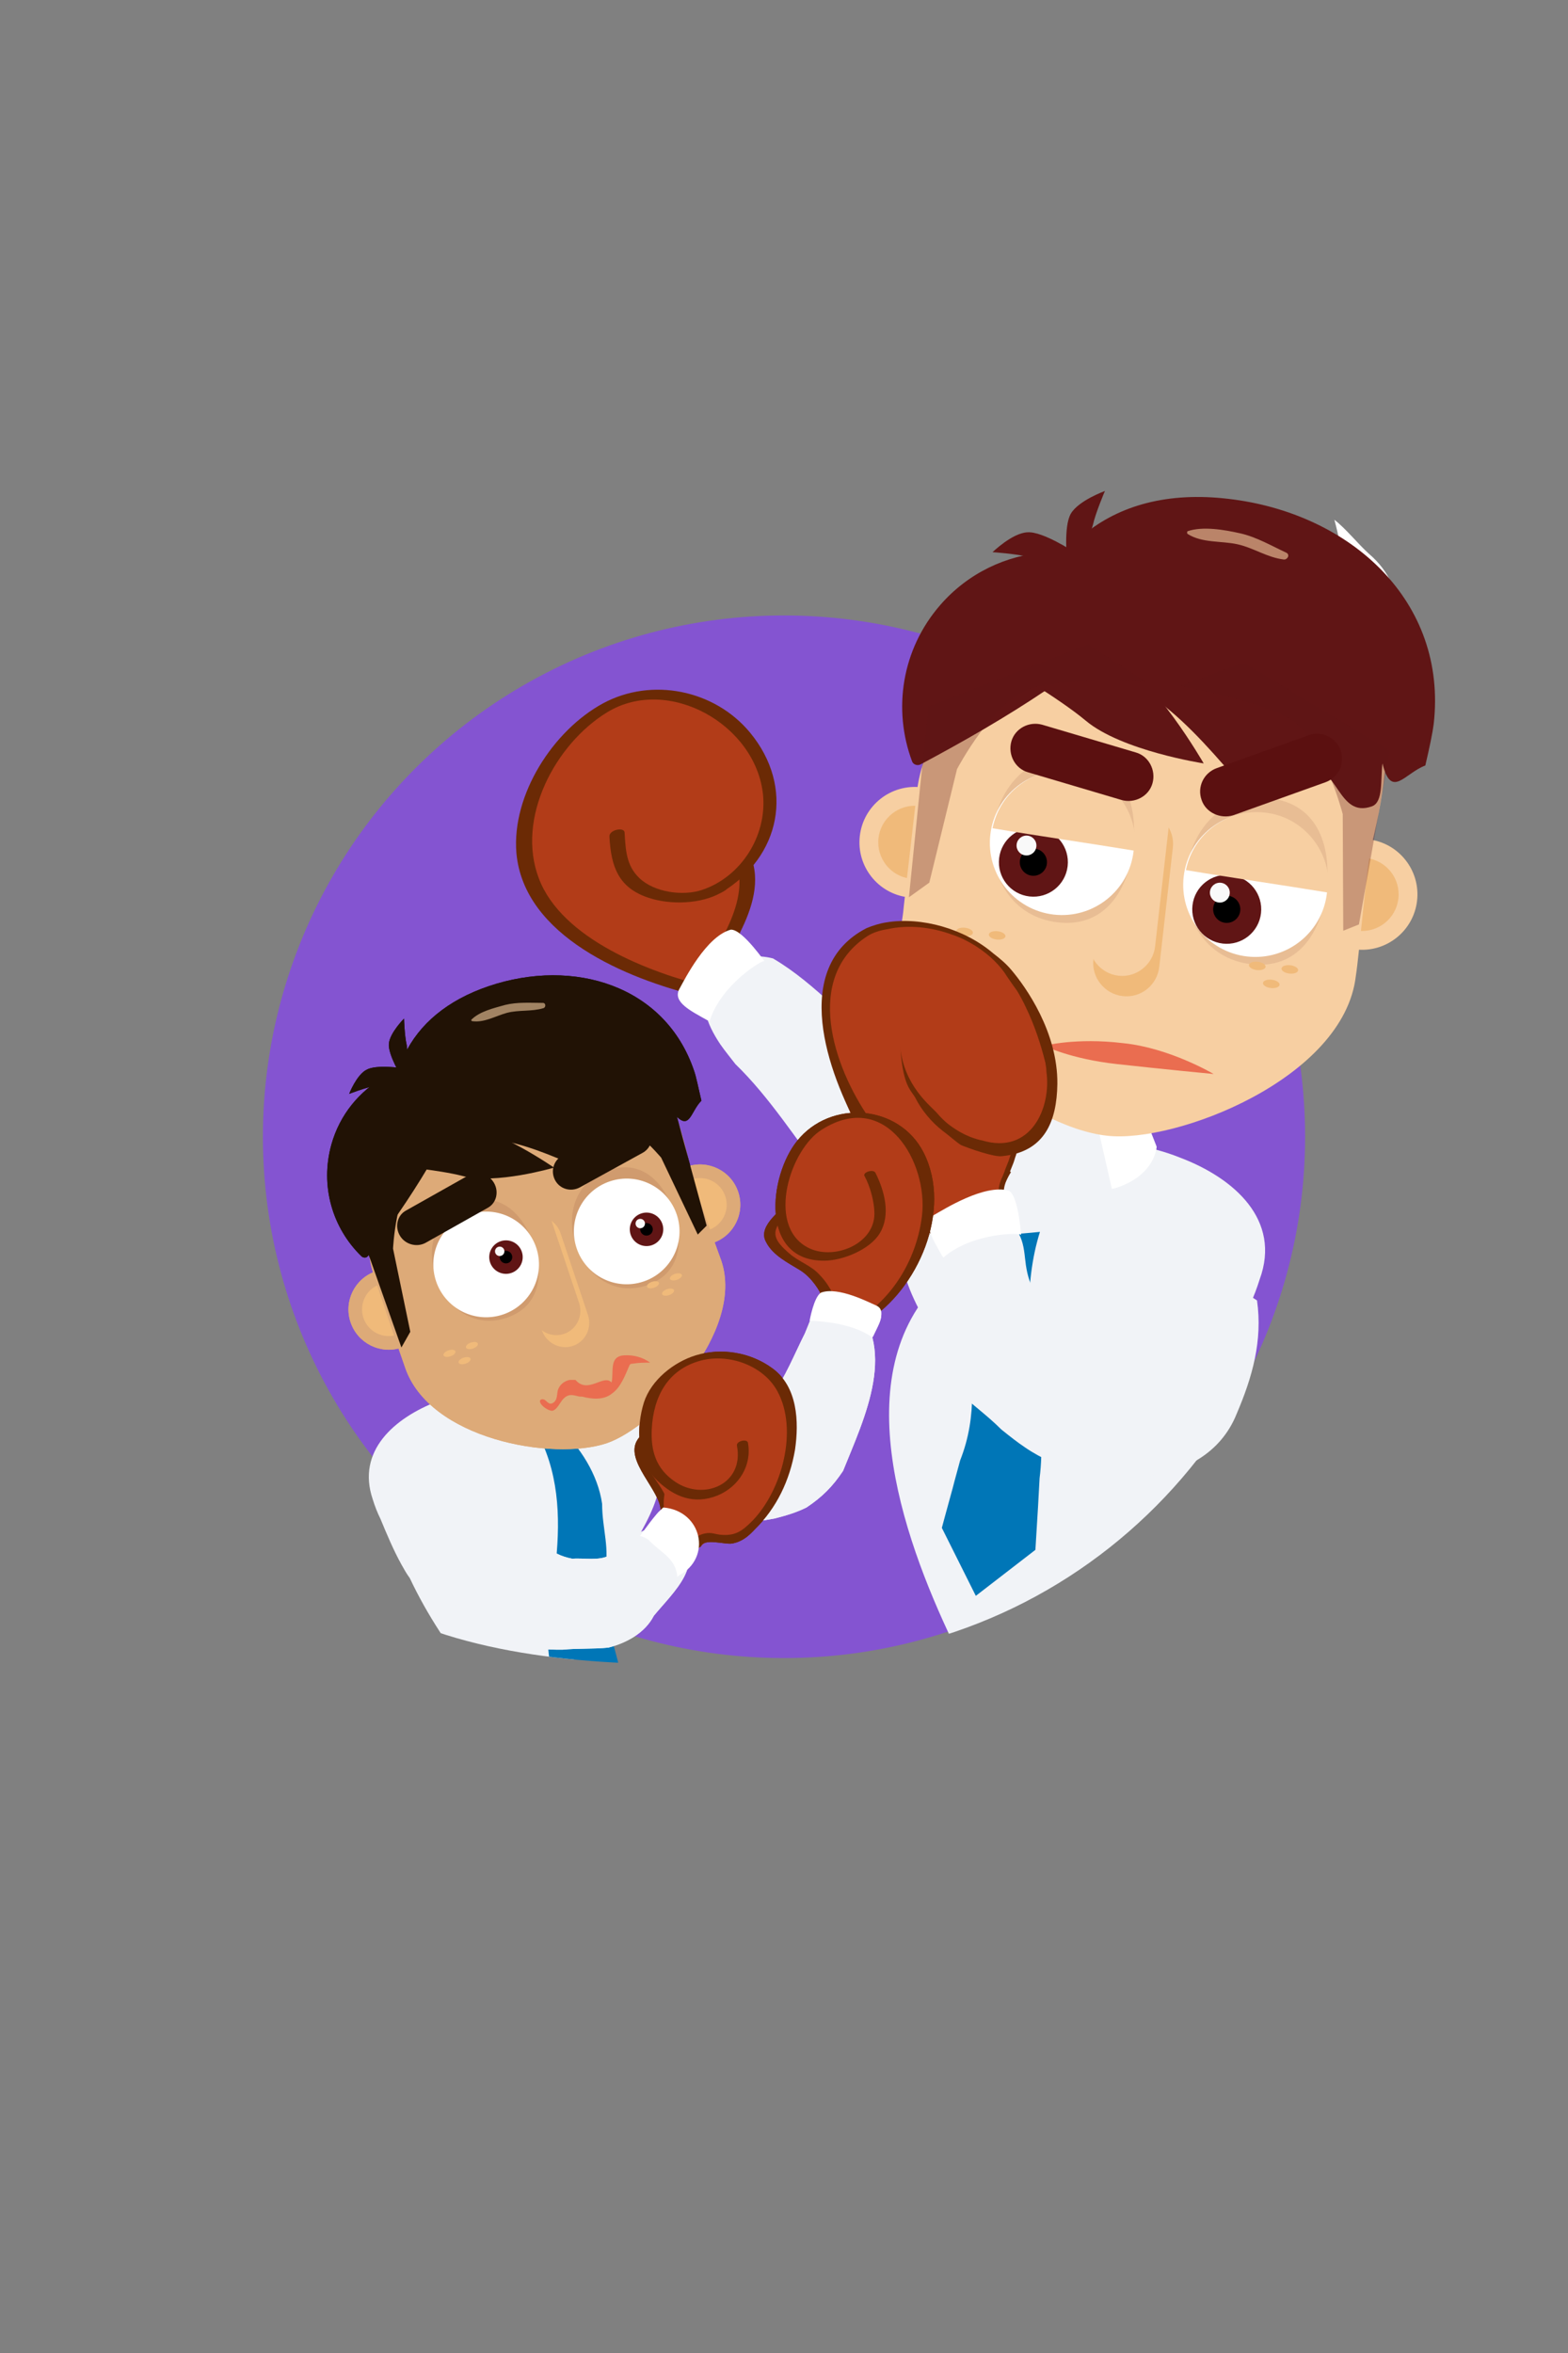 <?xml version="1.0" encoding="utf-8"?>
<!-- Generator: Adobe Illustrator 21.1.0, SVG Export Plug-In . SVG Version: 6.00 Build 0)  -->
<svg version="1.1" xmlns="http://www.w3.org/2000/svg" xmlns:xlink="http://www.w3.org/1999/xlink" x="0px" y="0px"
	 viewBox="0 0 300 450" style="enable-background:new 0 0 300 450;" xml:space="preserve">
<rect x="0" y="0" width="300" height="450" fill="#808080" stroke="none"/>
<style type="text/css">
	.st0{fill:#B27E49;}
	.st1{fill:#ECB8FF;}
	.st2{display:none;opacity:0.3;}
	.st3{fill:#F4E44A;}
	.st4{clip-path:url(#SVGID_2_);fill:#F1F3F7;}
	.st5{opacity:0.4;clip-path:url(#SVGID_2_);fill:#DCDDE0;}
	.st6{clip-path:url(#SVGID_2_);fill:#0076B7;}
	.st7{clip-path:url(#SVGID_2_);fill:#FFFFFF;}
	.st8{clip-path:url(#SVGID_2_);}
	.st9{fill:#FFFFFF;}
	.st10{clip-path:url(#SVGID_2_);fill:#F7CFA2;}
	.st11{fill:#F7CFA2;}
	.st12{fill:#F0BA7A;}
	.st13{fill:#601515;}
	.st14{fill:url(#SVGID_3_);}
	.st15{opacity:0.1;fill:#601515;}
	.st16{fill:#F9F9F9;}
	.st17{fill:url(#SVGID_4_);}
	.st18{fill:url(#SVGID_5_);}
	.st19{fill:url(#SVGID_6_);}
	.st20{fill:#EA6D50;}
	.st21{opacity:0.3;fill:#601515;}
	.st22{fill:#5B1010;}
	.st23{opacity:0.6;}
	.st24{fill:#A52323;}
	.st25{opacity:0.2;}
	.st26{fill:url(#SVGID_7_);}
	.st27{fill:#CE6117;}
	.st28{fill:url(#SVGID_8_);}
	.st29{fill:#8454D1;}
	.st30{clip-path:url(#SVGID_10_);fill:#393D47;}
	.st31{clip-path:url(#SVGID_10_);fill:#F0BA7A;}
	.st32{clip-path:url(#SVGID_10_);fill:#F1F3F7;}
	.st33{clip-path:url(#SVGID_10_);fill:#0076B7;}
	.st34{clip-path:url(#SVGID_10_);fill:#004868;}
	.st35{opacity:0.4;clip-path:url(#SVGID_10_);fill:#DCDDE0;}
	.st36{clip-path:url(#SVGID_10_);fill:#FFFFFF;}
	.st37{clip-path:url(#SVGID_10_);}
	.st38{fill:#393D47;}
	.st39{fill:url(#SVGID_11_);}
	.st40{fill:#EAA56C;}
	.st41{clip-path:url(#SVGID_13_);fill:#F1F3F7;}
	.st42{clip-path:url(#SVGID_13_);fill:#F0BA7A;}
	.st43{opacity:0.4;clip-path:url(#SVGID_13_);fill:#DCDDE0;}
	.st44{clip-path:url(#SVGID_13_);fill:#0076B7;}
	.st45{clip-path:url(#SVGID_13_);fill:#FFFFFF;}
	.st46{clip-path:url(#SVGID_13_);}
	.st47{clip-path:url(#SVGID_13_);fill:#F7CFA2;}
	.st48{fill:#F1F3F7;}
	.st49{fill:none;}
	.st50{fill:#A85848;}
	.st51{fill:#E85646;}
	.st52{fill:#EA4E39;}
	.st53{fill:#DCFFC5;}
	.st54{fill:#8BAA77;}
	.st55{clip-path:url(#SVGID_15_);fill:#F1F3F7;}
	.st56{opacity:0.4;clip-path:url(#SVGID_15_);fill:#DCDDE0;}
	.st57{clip-path:url(#SVGID_15_);fill:#0076B7;}
	.st58{clip-path:url(#SVGID_15_);fill:#FFFFFF;}
	.st59{clip-path:url(#SVGID_15_);}
	.st60{fill:#595959;}
	.st61{opacity:0.3;fill:#595959;}
	.st62{clip-path:url(#SVGID_27_);fill:#F1F3F7;}
	.st63{opacity:0.4;clip-path:url(#SVGID_27_);fill:#DCDDE0;}
	.st64{clip-path:url(#SVGID_27_);fill:#0076B7;}
	.st65{clip-path:url(#SVGID_27_);fill:#FFFFFF;}
	.st66{clip-path:url(#SVGID_27_);}
	.st67{clip-path:url(#SVGID_27_);fill:#F7CFA2;}
	.st68{opacity:0.7;fill:#7BCDDB;}
	.st69{fill:none;stroke:#F0BA7A;stroke-width:3;stroke-miterlimit:10;}
	.st70{clip-path:url(#SVGID_41_);fill:#F1F3F7;}
	.st71{opacity:0.4;clip-path:url(#SVGID_41_);fill:#DCDDE0;}
	.st72{clip-path:url(#SVGID_41_);fill:#0076B7;}
	.st73{clip-path:url(#SVGID_41_);fill:#FFFFFF;}
	.st74{clip-path:url(#SVGID_41_);}
	.st75{clip-path:url(#SVGID_41_);fill:#F7CFA2;}
	.st76{fill:#9E9E9E;}
	.st77{fill:#878787;}
	.st78{fill:#DDBD00;}
	.st79{clip-path:url(#SVGID_43_);fill:#F1F3F7;}
	.st80{opacity:0.4;clip-path:url(#SVGID_43_);fill:#DCDDE0;}
	.st81{clip-path:url(#SVGID_43_);fill:#0076B7;}
	.st82{clip-path:url(#SVGID_43_);fill:#FFFFFF;}
	.st83{clip-path:url(#SVGID_43_);}
	.st84{clip-path:url(#SVGID_43_);fill:#F7CFA2;}
	.st85{clip-path:url(#SVGID_45_);}
	.st86{opacity:0.4;fill:#DCDDE0;}
	.st87{fill:#0076B7;}
	.st88{opacity:0.3;}
	.st89{fill:#DCDDE0;}
	.st90{fill:#004868;}
	.st91{fill:#E02B41;}
	.st92{fill:#C69018;}
	.st93{fill:#EFE91B;}
	.st94{fill:#656D60;}
	.st95{clip-path:url(#SVGID_47_);fill:#F0BA7A;}
	.st96{clip-path:url(#SVGID_47_);fill:#F1F3F7;}
	.st97{opacity:0.4;clip-path:url(#SVGID_47_);fill:#DCDDE0;}
	.st98{clip-path:url(#SVGID_47_);fill:#0076B7;}
	.st99{clip-path:url(#SVGID_47_);fill:#FFFFFF;}
	.st100{clip-path:url(#SVGID_47_);}
	.st101{clip-path:url(#SVGID_47_);fill:#F7CFA2;}
	.st102{clip-path:url(#SVGID_49_);fill:#F1F3F7;}
	.st103{clip-path:url(#SVGID_49_);}
	.st104{fill:#B23C18;}
	.st105{fill:#6B2A05;}
	.st106{fill:#B23C18;stroke:#6B2A05;stroke-miterlimit:10;}
	.st107{fill:#DDAA78;}
	.st108{fill:#211205;}
	.st109{fill:none;stroke:#6B2A05;stroke-width:0.729;stroke-miterlimit:10;}
	.st110{fill:#B23C18;stroke:#6B2A05;stroke-width:0.729;stroke-miterlimit:10;}
	.st111{fill:#B72C34;}
	.st112{clip-path:url(#SVGID_51_);fill:#F1F3F7;}
	.st113{clip-path:url(#SVGID_51_);}
	.st114{clip-path:url(#SVGID_51_);fill:#F7CFA2;}
	.st115{fill:#F2C85F;}
	.st116{clip-path:url(#SVGID_53_);fill:#F0BA7A;}
	.st117{clip-path:url(#SVGID_53_);fill:#F1F3F7;}
	.st118{opacity:0.4;clip-path:url(#SVGID_53_);fill:#DCDDE0;}
	.st119{clip-path:url(#SVGID_53_);fill:#0076B7;}
	.st120{clip-path:url(#SVGID_53_);fill:#FFFFFF;}
	.st121{clip-path:url(#SVGID_53_);}
	.st122{clip-path:url(#SVGID_53_);fill:#F7CFA2;}
	.st123{clip-path:url(#SVGID_55_);}
	.st124{fill:#F4F0A6;}
	.st125{fill:#9E921E;}
	.st126{clip-path:url(#SVGID_57_);fill:#F0BA7A;}
	.st127{clip-path:url(#SVGID_57_);fill:#F1F3F7;}
	.st128{clip-path:url(#SVGID_57_);}
	.st129{clip-path:url(#SVGID_57_);fill:#393D47;}
	.st130{clip-path:url(#SVGID_57_);fill:#FFFFFF;}
	.st131{opacity:0.4;clip-path:url(#SVGID_57_);fill:#DCDDE0;}
	.st132{clip-path:url(#SVGID_57_);fill:#0076B7;}
	.st133{fill:#1F74C9;}
	.st134{clip-path:url(#SVGID_59_);}
	.st135{fill:#023142;}
	.st136{clip-path:url(#SVGID_61_);fill:#F7CFA2;}
	.st137{clip-path:url(#SVGID_61_);}
	.st138{opacity:0.3;fill:#E57257;}
	.st139{fill:#777777;}
	.st140{clip-path:url(#SVGID_63_);fill:#F1F3F7;}
	.st141{opacity:0.4;clip-path:url(#SVGID_63_);fill:#DCDDE0;}
	.st142{clip-path:url(#SVGID_63_);fill:#0076B7;}
	.st143{clip-path:url(#SVGID_63_);fill:#FFFFFF;}
	.st144{clip-path:url(#SVGID_63_);}
	.st145{clip-path:url(#SVGID_63_);fill:#F7CFA2;}
	.st146{clip-path:url(#SVGID_65_);fill:#F0BA7A;}
	.st147{clip-path:url(#SVGID_65_);fill:#F1F3F7;}
	.st148{opacity:0.4;clip-path:url(#SVGID_65_);fill:#DCDDE0;}
	.st149{clip-path:url(#SVGID_65_);fill:#0076B7;}
	.st150{clip-path:url(#SVGID_65_);fill:#FFFFFF;}
	.st151{clip-path:url(#SVGID_65_);}
	.st152{clip-path:url(#SVGID_65_);fill:#F7CFA2;}
</style>
<g id="Layer_1">
	<circle class="st29" cx="150" cy="217.4" r="99.7"/>
	<g>
		<defs>
			<path id="SVGID_22_" d="M248,218.6c0,55.1-44.7,99.7-99.7,99.7s-99.7-44.7-99.7-99.7S93.2,52.8,148.3,52.8
				C203.3,52.8,248,163.5,248,218.6z"/>
		</defs>
		<clipPath id="SVGID_2_">
			<use xlink:href="#SVGID_22_"  style="overflow:visible;"/>
		</clipPath>
	</g>
	<path class="st11" d="M138.8,171.8c0.1,0.2,0.2,0.4,0.3,0.6C139,172.2,138.9,172,138.8,171.8z"/>
	<path class="st9" d="M255,115.5c-6.5,6.5-10.8,16.9-19.3,23.5l-0.1-1c-1.6,5.1-7.6,5.6-10.4,8.8c-1.8,3.1,7.2,2.5,3.5,6.8
		c18.3-8.1,30.5-24,37.5-42.1c-0.9-2-2.3-3.9-4.3-5.6c-2.1-1.9-4.4-4.8-6.6-6.5C257,105.7,257.8,111.6,255,115.5z"/>
	<g>
		<defs>
			<path id="SVGID_48_" d="M250,210.2c4.1,54.9-37.1,102.8-92,106.9c-51.4,3.9-104.5,0.6-113.5-48.9c-0.6-3.4-14.2-46.3-14.5-49.8
				C27.3,182,12.3,115.9,41.9,77.5C57,57.8,106.6,55,150.8,54.5C205.9,54,245.9,155.3,250,210.2z"/>
		</defs>
		<clipPath id="SVGID_3_">
			<use xlink:href="#SVGID_48_"  style="overflow:visible;"/>
		</clipPath>
		<path style="clip-path:url(#SVGID_3_);fill:#F1F3F7;" d="M180.6,245.3c11-2,15-14,13.7-24.2c0.4-1.9,8.2-3.7,8.3-3.5
			c0.6,2.1,1.4,4.2,2.4,6.2c2.6,6.4,6.6,11.4,13.5,13.2c1.4,0.3,2.8,0.5,4.2,0.5c1.4,0.1,2.9,0.1,4.4,0.1c0.9,1.7,1.7,3.3,2.5,5
			c11.8,25.4,11.9,55.5,4,83.2c-1.7,0.5-3.4,1-5.1,1.5c-7,2.8-15,3.8-22,8.8c0-3-3-6-3-6c-6.4-1.6-11.4-4.4-15.3-8.1
			c-1.9-1.8-3.6-3.9-5-6.1c-9.7-19.8-21.7-51.8-4.1-70.2C179.7,245.8,180.1,245.5,180.6,245.3z"/>
		<g style="clip-path:url(#SVGID_3_);">
			<path class="st48" d="M225.8,221.4c-1.5-0.6-3-1.1-4.5-1.5c-1.2-0.5-2.5-1-3.7-1.5c-1.3-0.7-2.6-1.2-3.9-1.5
				c-1.6-0.2-3.3-0.3-5.1-0.4c-5,0.1-10.3,0.6-15.4,1.8c-1.7,0.4-3.4,0.9-5,1.5c-3,2-7,2-8.7,4.9c-1.3,1.1-2.4,2.2-3.5,3.6
				c-1,1.3-1.9,2.8-2.7,4.4c-4,11,5,21,9.7,30.4c0.6,1.6,1.2,3.3,1.5,5c-0.1,1.8-0.1,3.6-0.2,5.4c-0.1,1.8-0.2,3.6-0.4,5.5
				c9.6,4,19,8.6,27.5,14.4c0.6-0.5,1.3-1.1,2-1.6c1.1-1.2,2.1-2.5,3.1-3.7c6.2-7.5,11.5-15.5,15.7-24.5c0.7-1,1.4-2.1,2-3.3
				c1.9-3.4,3.4-7.2,5-10.9c0.7-1.5,1.3-3.1,1.8-4.7C245.2,233.3,236.1,225.3,225.8,221.4z"/>
			<path class="st87" d="M180.2,292.2l6.5,13l11.4-8.8c0,0,0.2-3.2,0.5-8.2c0.1-1.7,0.2-3.5,0.3-5.5c0.7-5.4,0.2-10.7-0.5-15.9
				c-0.3-1.8-0.5-3.5-0.8-5.3c-1.3-10.7-1.3-21.7,3.7-31.7c0-1-3.5-2.5-4.5-2.5c-5.3,4.9-9.5,11.5-10.5,18.5c0,6-2,11-0.4,16.6
				c0.1,1.4,0.1,2.8,0.1,4.2c0,4.2-0.6,8.4-2.3,12.7c-0.5,1.9-1,3.6-1.4,5.2C181,289.2,180.2,292.2,180.2,292.2z"/>
			<path class="st87" d="M196.7,220c1.6-1.2,3.6-3.2,5.6-3.2c2.8,2.2,4.8,8.4,4.8,8.4s-4.5,2.8-5.8,4.6c-2-2-4.6-2.3-4.6-2.3
				L196.7,220z"/>
			<path class="st9" d="M202,216.1l-0.1,0.5c0,0,4.6,13,11.9,10.5s7.5-7.8,7.5-7.8l-2-5.1L202,216.1z"/>
		</g>
		<g style="clip-path:url(#SVGID_3_);">
			<path class="st48" d="M83.7,268c1.2-0.5,2.4-0.8,3.6-1.2c1-0.4,2-0.8,3-1.2c1.1-0.6,2.1-1,3.1-1.2c1.3-0.2,2.7-0.3,4-0.3
				c10.6,0.2,23.4,2.6,28.2,13c3.2,8.8-4,16.8-7.8,24.3c-0.5,1.3-0.9,2.6-1.2,4c0,1.4,0.1,2.8,0.2,4.3c0.1,1.4,0.1,2.9,0.3,4.4
				c-7.7,3.2-15.2,6.9-22,11.5c-0.5-0.4-1-0.8-1.6-1.2c-0.9-1-1.7-2-2.5-3c-4.9-6-9.2-12.4-12.6-19.6c-0.6-0.8-1.1-1.7-1.6-2.6
				c-1.5-2.7-2.8-5.8-4-8.7c-0.6-1.2-1.1-2.5-1.5-3.8C68.2,277.5,75.4,271.2,83.7,268z"/>
			<path class="st87" d="M120.1,324.7l-5.2,10.4l-9.1-7c0,0-0.2-2.5-0.4-6.5c-0.1-1.3-0.2-2.8-0.3-4.4c-0.6-4.3-0.2-8.5,0.4-12.8
				c0.2-1.4,0.4-2.8,0.7-4.2c1-8.6,1-17.4-3-25.4c0-0.8,2.8-2,3.6-2c4.2,3.9,7.6,9.2,8.4,14.8c0,4.8,1.6,8.8,0.4,13.2
				c0,1.1-0.1,2.2-0.1,3.3c0,3.4,0.4,6.7,1.8,10.2c0.4,1.5,0.8,2.9,1.1,4.2C119.5,322.2,120.1,324.7,120.1,324.7z"/>
			<path class="st87" d="M106.9,266.8c-1.3-0.9-2.9-2.5-4.5-2.5c-2.2,1.8-3.9,6.7-3.9,6.7s3.6,2.3,4.7,3.7c1.6-1.6,3.7-1.9,3.7-1.9
				L106.9,266.8z"/>
			<path class="st9" d="M102.6,263.7l0.1,0.4c0,0-3.6,10.4-9.5,8.4c-5.9-2.1-6-6.2-6-6.2l1.6-4.1L102.6,263.7z"/>
		</g>
	</g>
	<path class="st48" d="M207.3,203.5c-2.4,1.3-4.9,2.1-7.4,2.6c-1.3,0.3-2.5,0.5-3.8,0.7c-20.8,9.1-31.8-13.9-48.2-23.5
		c-1.5-0.4-3.2-0.5-4.8-0.4c-3.2,0.3-6.2,1.6-7.4,4.4c-2.1,4.4-0.5,8.5,2.1,12.4c0.9,1.3,1.9,2.5,2.9,3.8
		c6.6,6.4,11.6,14.4,17.9,22.6c1.1,1.2,2.2,2.4,3.4,3.6s2.4,2.3,3.7,3.3c3.9,3.2,8.6,3.2,13.5,3.4c7,0.3,13.7-0.2,20.7-0.9
		c3.8-0.4,7.6-1.2,11.3-2.1c1.1-0.2,1.9,0.3,2.7-0.9"/>
	<path class="st22" d="M172.1,185.3c4.2,3.5,15.2,13.5,14.2,5.5c0-4-5-13-14.4-10.4C170.7,181.9,170.8,184.1,172.1,185.3z"/>
	<path class="st104" d="M132.3,191.9l11.5-8.7c0,0-5-5.1-5.3-11.9c-0.3-6.8,2.4-6.6,2.4-6.6s-19.7-9.1-19.5-9.2s-3.3,16.5-3.3,16.5
		L132.3,191.9z"/>
	<g>
		<path class="st104" d="M139.8,179c5.4-10.2,4.4-19.2-7.6-22.1"/>
		<g>
			<path class="st105" d="M141.2,179.1c2.3-4.4,4.3-9.7,2.7-14.6c-1.6-4.8-6.2-7.1-10.8-8.3c-1-0.3-3.4,1.2-1.8,1.6
				c4.4,1.2,8.7,3.5,9.9,8.3c1,4.4-0.8,9-2.8,12.9C137.8,180.2,140.7,180,141.2,179.1L141.2,179.1z"/>
		</g>
	</g>
	<g>
		<path class="st104" d="M134.5,189.6c-3.2-0.7-6.6-1.8-9.8-3.1c-1.6-0.7-3.2-1.4-4.7-2.2c-4.9-2.2-10.6-5.5-14.7-10
			c-1-1.1-1.9-2.3-2.7-3.5c-1.9-3.8-2.6-7.6-2.3-11.4c0.1-1.9,0.5-3.7,1-5.5c4-11.1,14-23.1,27-21.1c6,1,11,4,15,9c2,4,5,8,4,13
			c0,1.2-0.2,2.4-0.5,3.6c-0.9,3.5-3.1,6.6-5.9,8.9c-1,0.8-2,1.4-3.1,2c-0.8,1.3-2.2,1.7-3.7,1.8c-3.9,0.9-8.1,0.6-11.2-1.2
			c-1-0.6-2-1.4-2.7-2.3c-1.9-1.7-1.9-4.7-2.1-8"/>
		<g>
			<path class="st105" d="M135.4,188.7c-11.1-2.7-27.9-9.1-32.3-20.7c-4.4-11.5,3.1-25.7,13.1-31.8c11.7-7.1,28.5,2.4,29.8,15.9
				c0.7,7.8-4.2,15.6-11.7,18.1c-3.6,1.2-9.1,0.5-12-2.3c-2.5-2.4-2.6-5.4-2.8-8.7c-0.1-1.1-3-0.5-2.9,0.8c0.3,5.7,1.7,9.8,7.5,11.7
				c4.2,1.4,10.1,1.2,13.9-1c11.4-6.8,14.1-20.2,5.5-30.6c-6.8-8.2-18.8-10.6-28.1-5.6c-9.6,5.2-17.5,17.5-16.6,28.6
				c1.4,16,21.2,24.1,34.8,27.4C134.7,190.7,137.1,189.1,135.4,188.7L135.4,188.7z"/>
		</g>
	</g>
	<path class="st48" d="M227.6,240.4c-4,9-12,19-23,13c-2-2-6-4-7-7c-1-2-1.3-4-1.5-5.9s-0.5-3.6-1.5-5.1c-2-3-4-4-7-4
		c-11,0-9,12-9,20c-1,5,1,10,4,14c3,3,6,5,9,8c1.5,1.2,3,2.4,4.5,3.4c12.5,8.6,34.5,8.6,40.5-6.4c3-7,5-14,3.9-21.7"/>
	<path class="st106" d="M189.9,207.3c-5.9-0.4-12.9-5.4-15.9-2.4c-1.5,2-1,5-0.2,8.3c0.2,0.7,0.3,1.3,0.5,2c0,0.4,0.1,0.9,0.2,1.3
		s0.2,0.9,0.3,1.4c0.3,0.4,0.4,1.2,0.5,2c0,0.7,0,1.3,0,2c0.1,2.9-0.9,5.9,0.1,7.9c4,7,12,3,15.5-2.4c0.4-0.5,0.8-1.1,1.1-1.7
		c0.3-0.6,0.6-1.2,0.8-1.9c0.2-0.5,0.4-1,0.6-1.5c0.2-0.5,0.3-1,0.5-1.5c0.2-0.6,0.4-1.3,0.5-1.9c0.3-2-0.1-4.1-1.4-6.3
		c0.2-0.4,0.5-0.9,0.7-1.3c0.5-0.8,0.9-1.7,1.3-2.6"/>
	<g>
		<g>
			<path class="st11" d="M249.1,172.4c0.2,0,0.3,0,0.5,0C249.5,172.4,249.3,172.4,249.1,172.4z"/>
			<path class="st11" d="M248.7,172.5c0.1,0,0.3,0,0.4,0C249,172.4,248.9,172.4,248.7,172.5z"/>
			<path class="st11" d="M247.2,173.2c-0.3,0.5-0.8,1.5-0.7,2l3.1-2.8c-0.2,0-0.3,0-0.5,0c-0.1,0-0.3,0-0.4,0
				C248.1,172.5,247.6,172.6,247.2,173.2z"/>
			<path class="st12" d="M215.4,186.7l-5.9-0.7c-5.8-0.7-10.1-6-9.4-11.8l2.1-17.9c0.7-5.8,6-10.1,11.8-9.4l5.9,0.7
				c5.8,0.7,10.1,6,9.4,11.8l-2.1,17.9C226.6,183.1,221.2,187.4,215.4,186.7z"/>
			
				<ellipse transform="matrix(0.115 -0.993 0.993 0.115 -4.979 316.452)" class="st11" cx="175.1" cy="161" rx="10.6" ry="10.6"/>
			<ellipse transform="matrix(0.115 -0.993 0.993 0.115 -4.979 316.452)" class="st12" cx="175.1" cy="161" rx="7" ry="7"/>
			
				<ellipse transform="matrix(0.115 -0.993 0.993 0.115 60.913 410.269)" class="st11" cx="260.7" cy="170.9" rx="10.6" ry="10.6"/>
			<ellipse transform="matrix(0.115 -0.993 0.993 0.115 60.913 410.269)" class="st12" cx="260.7" cy="170.9" rx="7" ry="7"/>
			<path class="st11" d="M262.4,161.7c11.7-47.3-15.3-37.8-39.4-40.6c-24-2.8-45.3,10.9-47.6,30.5c-0.4,3.7-1.8,15.5-2.5,21.9
				c-0.1,1.3-0.3,2.3-0.4,3.1c-1.3,15.2,9.7,26.2,22,33.7c1.5,1,3.1,1.8,4.6,2.6c4.6,2.4,9,3.9,12.7,4.3
				c13.1,1.5,45.3-10.9,47.6-30.5C260.1,182.3,261.4,166,262.4,161.7z"/>
			<path class="st13" d="M248.3,149.4c-0.9-1.2,1.4-3,1.4-3c6.4-0.3,6.2,10.2,12.8,7.8c2.2-0.8,1.6-5.1,2-8.2
				c1.7,6.9,4.2,1.9,8.2,0.4c0.8-3.4,1.4-6.3,1.6-7.9c2.7-23.5-15.9-40.4-39.3-43.1c-22.9-2.7-37.3,10.1-40.8,32.7
				c18.6-4,29.5,6.3,40,18.3C239,147,243.2,148.8,248.3,149.4z"/>
			<path class="st13" d="M221.7,114.4c0.5-0.5,0.4-1.2-0.1-1.6c0,0,0,0,0,0c-12.3-10.7-31-9.4-41.7,2.9c-7.4,8.5-9.1,20-5.4,29.9
				c0.2,0.6,1,0.9,1.6,0.6C192.6,137.4,208.8,127.5,221.7,114.4z"/>
			<g>
				<path class="st15" d="M253.8,170c-1,8.7-5.7,15.4-14.4,14.4s-13.4-8.7-12.4-17.5s7.3-15.2,16.1-14.2
					C251.7,153.7,254.8,161.2,253.8,170z"/>
				
					<ellipse transform="matrix(0.115 -0.993 0.993 0.115 44.622 388.388)" class="st9" cx="240.3" cy="169.1" rx="13.8" ry="13.8"/>
				<g>
					
						<ellipse transform="matrix(0.115 -0.993 0.993 0.115 35.022 387.059)" class="st13" cx="234.8" cy="173.9" rx="6.6" ry="6.6"/>
					<ellipse transform="matrix(0.115 -0.993 0.993 0.115 35.022 387.059)" cx="234.8" cy="173.9" rx="2.6" ry="2.6"/>
					
						<ellipse transform="matrix(0.115 -0.993 0.993 0.115 37.029 382.95)" class="st16" cx="233.5" cy="170.7" rx="1.9" ry="1.9"/>
				</g>
				<path class="st11" d="M254.1,170.7c0.9-7.6-4.6-14.5-12.1-15.3c-7.2-0.8-13.7,4-15.1,11C235.8,167.9,245,169.2,254.1,170.7
					C254,170.8,254.1,170.8,254.1,170.7z"/>
			</g>
			<path class="st20" d="M232.2,205.4c0,0-9.5-0.9-18.5-1.9c-9-1-13.9-3.5-13.9-3.5s6-1.6,15.1-0.5
				C223.8,200.4,232.2,205.4,232.2,205.4z"/>
			<path class="st12" d="M214.8,190.5L214.8,190.5c-3.5-0.4-6-3.6-5.6-7l2.6-22.8c0.4-3.5,3.6-6,7-5.6h0c3.5,0.4,6,3.6,5.6,7
				l-2.6,22.8C221.4,188.4,218.3,190.9,214.8,190.5z"/>
			<path class="st11" d="M214,186.6L214,186.6c-3.5-0.4-6-3.6-5.6-7l2.6-22.8c0.4-3.5,3.6-6,7-5.6h0c3.5,0.4,6,3.6,5.6,7L221,181
				C220.6,184.5,217.4,187,214,186.6z"/>
			<path class="st13" d="M192,127.3c0,0,10.7,6.3,15.7,10.5c6.9,5.8,22.6,8.2,22.6,8.2s-9.6-16.7-17-19.8
				C205.8,123,192,127.3,192,127.3z"/>
			<path class="st13" d="M189.9,105.6c0,0,4.5,0.3,6.8,0.9c3.2,0.8,8.7-1,8.7-1s-5.9-3.9-8.8-3.7
				C193.7,101.9,189.9,105.6,189.9,105.6z"/>
			<path class="st13" d="M211.4,93.9c0,0-1.8,4.2-2.3,6.5c-0.8,3.2-4.9,7.3-4.9,7.3s-0.8-7,0.7-9.5S211.4,93.9,211.4,93.9z"/>
			
				<ellipse transform="matrix(0.115 -0.993 0.993 0.115 -13.625 341.036)" class="st12" cx="184.6" cy="178.2" rx="0.8" ry="1.6"/>
			
				<ellipse transform="matrix(0.115 -0.993 0.993 0.115 -8.818 347.879)" class="st12" cx="190.9" cy="178.9" rx="0.8" ry="1.6"/>
			<path class="st12" d="M188.9,181.8c-0.7,1-1.7,2-2.7,0c0,0,1-1,1.2-1C188.3,181,189,181.4,188.9,181.8z"/>
			
				<ellipse transform="matrix(0.115 -0.993 0.993 0.115 29.474 402.401)" class="st12" cx="240.6" cy="184.7" rx="0.8" ry="1.6"/>
			
				<ellipse transform="matrix(0.115 -0.993 0.993 0.115 34.281 409.244)" class="st12" cx="246.9" cy="185.4" rx="0.8" ry="1.6"/>
			
				<ellipse transform="matrix(0.115 -0.993 0.993 0.115 28.456 408.226)" class="st12" cx="243.4" cy="188.1" rx="0.8" ry="1.6"/>
			<path class="st21" d="M177.6,135.1l-3.7,36.5l3.9-2.8l5.3-21.7c0,0,7.1-13.6,14.6-15.6c7.4-2,21.5-1.1,21.5-1.1l-11-7.2
				L177.6,135.1z"/>
			<path class="st21" d="M265.9,143.5l-5.9,33.3L257,178l-0.1-22.3c0,0-3.8-14.9-10.6-18.5s-20.7-6-20.7-6l12.4-4.5L265.9,143.5z"/>
			<path class="st22" d="M236,155.9l17.6-6.3c2.5-0.9,3.8-3.6,2.9-6.1l0,0c-0.9-2.5-3.7-3.8-6.1-2.9l-17.6,6.3
				c-2.5,0.9-3.8,3.6-2.9,6.1v0C230.7,155.4,233.5,156.7,236,155.9z"/>
			<g class="st23">
				<path class="st11" d="M227.2,102.1c2.8,1.8,6.5,1.3,9.6,2c3.1,0.7,5.6,2.5,8.8,2.9c0.7,0.1,1.3-0.9,0.5-1.3
					c-2.8-1.3-5.7-3-8.8-3.7c-3.1-0.7-7.2-1.4-10.1-0.4C227.1,101.7,227.1,102,227.2,102.1L227.2,102.1z"/>
			</g>
			<g>
				<path class="st15" d="M216.8,162c-1,8.7-5.7,15.4-14.4,14.4s-13.4-8.7-12.4-17.5s7.3-15.2,16.1-14.2
					C214.7,145.7,217.8,153.2,216.8,162z"/>
				
					<ellipse transform="matrix(0.115 -0.993 0.993 0.115 19.829 344.555)" class="st9" cx="203.3" cy="161.1" rx="13.8" ry="13.8"/>
				<g>
					
						<ellipse transform="matrix(0.115 -0.993 0.993 0.115 11.222 342.342)" class="st13" cx="197.8" cy="164.9" rx="6.6" ry="6.6"/>
					<ellipse transform="matrix(0.115 -0.993 0.993 0.115 11.222 342.342)" cx="197.8" cy="164.9" rx="2.6" ry="2.6"/>
					
						<ellipse transform="matrix(0.115 -0.993 0.993 0.115 13.229 338.232)" class="st16" cx="196.5" cy="161.7" rx="1.9" ry="1.9"/>
				</g>
				<path class="st11" d="M217.1,162.7c0.9-7.6-4.6-14.5-12.1-15.3c-7.2-0.8-13.7,4-15.1,11C198.8,159.9,208,161.2,217.1,162.7
					C217,162.8,217.1,162.8,217.1,162.7z"/>
			</g>
			<path class="st22" d="M196.7,147.7l17.9,5.3c2.5,0.7,5.2-0.7,5.9-3.2v0c0.7-2.5-0.7-5.2-3.2-5.9l-17.9-5.3
				c-2.5-0.7-5.2,0.7-5.9,3.2v0C192.8,144.3,194.2,147,196.7,147.7z"/>
		</g>
	</g>
	<g>
		<path class="st104" d="M179.9,235.6c-0.9-0.7-1.8-1.4-2.6-2.2c-1.2-1-2.4-2.2-3.5-3.4c-1.1-1.2-2.2-2.4-3.2-3.7
			c-0.9-1.1-1.8-2.4-2.7-3.7c-0.9-1.3-1.6-2.7-2.4-4.1c-0.8-1.5-1.6-3.1-2.4-4.8c-0.8-1.8-1.6-3.6-2.3-5.6c-0.4-1.5-0.9-3.2-1.3-4.8
			c-0.4-1.7-0.8-3.3-1.2-5c-3-10.4,3-19.4,13-21.4c6-1,11,1,16,4c3,2,6,5,8,8c2,5,6,8,6.1,13.7c0.2,1.1,0.3,2.2,0.3,3.3
			c1.1,6-3,11.1-8.2,12.7c-1.3,0.4-2.7,0.6-4.1,0.5c-1.1-0.6-2.3-0.8-3.6-1.1c-1.3-0.3-2.5-0.5-3.5-1c-0.7-0.8-1.5-1.5-2.4-2.2
			c-1.1-0.5-2.2-1.1-3.2-1.7c-1-0.7-2-1.5-2.9-2.3c-4.5-2.7-4.5-8.7-2.7-14"/>
		<g>
			<path class="st105" d="M181,234.8c-1.2-1-2.4-2-3.5-3.2c-1.1-1.1-2.1-2.3-3.1-3.6c-1.3-1.4-2.4-2.9-3.4-4.5
				c-1-1.6-1.9-3.3-2.6-5.1c-0.6-1.3-1.3-2.8-2-4.4c-7.1-10.2-12.6-27.1-0.4-35c1.1-0.7,2.5-1.1,3.8-1.3c4-0.9,8.5-0.4,12.5,1.1
				c3,1,6,3,8,5c1,1,1.8,2,2.4,3c0.7,1,1.3,1.9,1.9,2.7c0.6,1,1.2,2.1,1.7,3.2c1.6,3.3,2.8,6.9,3.7,10.5c0.1,0.6,0.2,1.1,0.2,1.7
				c1,7-3,16-12.3,13.2c-0.6-0.1-1.2-0.3-1.8-0.5c-1.7-0.6-3.4-1.6-4.9-2.8c-0.7-0.6-1.3-1.2-1.9-1.9c-1.2-1.4-6.4-5.2-7.1-12.9
				c0.2,1.3,0.3,5.9,1.9,8.4c0.3,0.5,0.7,1,1,1.5c1.2,2.4,3.1,4.7,5.3,6.4c0.6,0.4,2.9,2.4,3.5,2.7c1.4,0.6,6.5,2.4,7.9,2.1
				c8.1-0.8,10.4-6.7,10.5-13.8c0.1-9.9-6-18.5-8.8-21.8c-1-1.2-2.2-2.2-3.5-3.2c-5.5-4.7-13.7-7-20.4-5.9c-1.3,0.2-2.6,0.6-3.8,1.1
				c-14.6,7.5-7.6,27.5-1.1,39c0.5,1.5,1,3,1.5,4.5c1,1,1.5,2.5,2.1,3.9c0.6,1.4,1.2,2.6,2.5,3.1c1.1,1.6,2.3,3.1,3.6,4.5
				c1.3,1.4,2.8,2.7,4.3,4C179.6,237,182.2,235.8,181,234.8L181,234.8z"/>
		</g>
	</g>
	<g>
		<path class="st105" d="M138.5,178.9c1.3,2.1-3.6,5.6-1.2,7.1c0.6,0.3,1.3,0.2,1.9-0.1c0.2-0.1,1.3-0.7,0.8-1
			c-1.8-1.1,2.6-4.9,1.4-6.8C140.8,177.3,138.1,178.3,138.5,178.9L138.5,178.9z"/>
	</g>
	<g>
		<path class="st105" d="M137.2,170.9c0.9,0,3.1-1.4,1.2-1.4C137.4,169.5,135.2,170.9,137.2,170.9L137.2,170.9z"/>
	</g>
	<path class="st106" d="M179.4,234.8c1.2,1.7,2.6,1.3,4.1,0.9c3.4-1,6.1-0.3,10.1-0.4c-1-5.3-3.7-6.5-0.6-11.4"/>
	<g>
		<path class="st9" d="M135.8,195.2c2.2-7,10.3-11.8,10.5-11.4c0.5,0.9-4.2-6.2-6.5-6c-4.7,1.3-8.8,9.5-9.8,11.3
			c-1.4,2.5,2.1,4.2,5.3,6"/>
	</g>
	<g>
		<path class="st9" d="M180.5,240.5c5.5-4.8,14.9-4.8,14.9-4.3c0,1-0.4-7.5-2.4-8.5c-4.7-1.3-12.4,3.6-14.2,4.6
			c-2.5,1.4-0.3,4.7,1.4,7.8"/>
	</g>
	<g>
		<path class="st11" d="M166.8,248.6c-0.1,0.1-0.2,0.3-0.2,0.4C166.6,248.9,166.7,248.7,166.8,248.6z"/>
		<path class="st48" d="M126.4,262.2c2.9,3.1,5.9,7.1,10.9,9.1c9,3,13-9,16.7-16.3c0.8-1.9,1.5-3.8,2.3-5.7c1-1,4-2,6-1
			c10,9,3,23-1,33c-2,3-4,5-7,7c-2,1-4.1,1.6-6.1,2.1c-2.1,0.4-4.2,0.7-6.2,0.9c-3.6,0-7.6,2-11.6,2.9"/>
		<path class="st104" d="M167.5,252.7l-11.7-2c0,0,2.5-4.2,0.1-8.5c-2.4-4.4-4-3.2-4-3.2s2.2-3.3,4.4-6.6c1.1-1.6,2.2-3.3,3-4.5
			c0.8-1.2,1.3-2,1.3-2c-0.1,0,2,2.3,4.1,4.5c2.1,2.3,4.2,4.5,4.2,4.5L167.5,252.7z"/>
		<g>
			<path class="st104" d="M158.6,248.6c-0.3-1.1-2.7-4.6-3.6-5.3c-0.9-0.6-1.9-1.1-2.8-1.7c-1.2-0.7-2.2-1.5-3.2-2.5
				c-0.9-0.9-1.7-1.9-2-3.1c-0.4-1.4,4.7-5.9,5.7-7"/>
			<g>
				<path class="st105" d="M159.7,248.3c-0.6-1.6-1.7-3.3-2.9-4.5c-1.6-1.8-4-2.5-5.8-4.1c-2.9-2.5-3.6-4-1.2-6.7
					c1.2-1.4,2.6-2.6,3.9-4c0.5-0.5-1.5-0.3-1.9,0.1c-1.9,2-6.9,5.2-5.3,8.3c1.3,2.7,4.3,4.1,6.7,5.6c2,1.3,3.6,3.6,4.5,5.8
					C157.8,249.4,159.8,248.8,159.7,248.3L159.7,248.3z"/>
			</g>
		</g>
		<g>
			<path class="st104" d="M165.2,252.4c4.3-2.4,7-5.6,8.7-9.2c0.2-0.5,0.4-1,0.6-1.6c0.2-0.6,0.4-1.2,0.6-1.7
				c0.2-0.6,0.4-1.2,0.7-1.8c0.3-0.6,0.6-1.2,0.8-1.8s0.4-1.3,0.6-1.9c0.6-3.7,0.6-7.5-0.4-10.9c-0.2-0.6-0.4-1.1-0.6-1.6
				c-1.9-4.9-7.9-9.9-15.2-7.9c-0.6,0.1-1.2,0.3-1.7,0.5c-2.8,1-5.2,2.9-6.6,5.3c-0.4,0.5-0.7,1-1,1.6c-0.6,1.1-1.1,2.3-1.4,3.6
				c-0.2,0.7-0.3,1.3-0.3,2c-0.1,0.4-0.2,0.8-0.2,1.2c-0.1,0.8-0.2,1.6-0.2,2.4c-0.1,2.4,0.2,5,1.7,6.8c1,1.1,2.4,1.8,3.7,2.5
				c0.6,0.3,1.2,0.5,1.8,0.6c0.8,0.3,2,0.2,3.2-0.1c0.4-0.1,0.8-0.2,1.2-0.4c0.5-0.1,0.9-0.3,1.4-0.5c0.4-0.2,0.9-0.4,1.3-0.7
				c1.7-0.5,2.9-1.5,3.6-2.8c0.2-0.4,0.5-0.9,0.6-1.4c0.2-0.3,0.3-0.9,0.3-1.6c0.1-0.6,0.1-1.3,0.1-1.5c0-0.4,0-0.8,0-1.2
				c0-0.4,0-0.8-0.1-1.2c-0.5-0.5-0.7-1.1-0.8-1.6c-0.1-0.5-0.1-1.5-1-2.8"/>
			<g>
				<path class="st105" d="M165.8,252.7c9.8-6,16.5-21.3,10.9-32.3c-4.7-9.2-17.8-10.2-24.2-2.2c-5.4,6.7-7.2,23,5.2,22.9
					c3.5,0,8.7-2.1,10.6-5.2c2.2-3.6,0.9-8.2-0.8-11.6c-0.4-0.8-2.5-0.1-2.1,0.6c1.1,2,1.9,5,1.9,7.2c0,6-8.1,9.1-12.9,6.4
					c-7.8-4.3-3.2-18.8,2.9-22.5c12.2-7.7,20.3,6.3,19.1,16.5c-0.9,7.7-5.2,15.4-11.8,19.5C163.3,252.7,165.1,253.2,165.8,252.7
					L165.8,252.7z"/>
			</g>
		</g>
		<path class="st48" d="M102.5,280.2c-1.9,6.9-2,16.2,7,17.9c2.1-0.2,5.2,0.5,7.2-0.7c1.5-0.7,2.6-1.7,3.6-2.6c1-0.9,2-1.8,3.2-2.2
			c2.5-0.8,4.1-0.4,5.8,1c6.2,5.1-0.5,10.9-4.2,15.4c-1.7,3.3-5.2,5.2-8.7,6.1c-3.1,0.3-5.7,0.1-8.8,0.4c-1.4,0-2.8,0-4.1-0.2
			c-11-0.9-23.4-11-19.9-22.3c1.5-5.3,3.6-10.2,7.8-14.1"/>
		<g>
			<g>
				<path class="st11" d="M126.7,234.8c0.1-0.1,0.2-0.1,0.3-0.2C126.9,234.7,126.8,234.8,126.7,234.8z"/>
				<path class="st11" d="M126.4,235c0.1,0,0.2-0.1,0.3-0.1C126.6,234.9,126.5,234.9,126.4,235z"/>
				<path class="st11" d="M125.6,236c-0.1,0.4-0.1,1.2,0.2,1.5l1.2-2.8c-0.1,0.1-0.2,0.1-0.3,0.2c-0.1,0-0.2,0.1-0.3,0.1
					C126,235.2,125.7,235.4,125.6,236z"/>
				<path class="st12" d="M108.9,254.7l-4.1,1.4c-4.1,1.4-8.5-0.8-9.9-4.9l-4.2-12.5c-1.4-4.1,0.8-8.5,4.9-9.9l4.1-1.4
					c4.1-1.4,8.5,0.8,9.9,4.9l4.2,12.5C115.1,248.9,112.9,253.4,108.9,254.7z"/>
				
					<ellipse transform="matrix(0.948 -0.32 0.32 0.948 -76.156 36.914)" class="st107" cx="74.3" cy="250.3" rx="7.7" ry="7.7"/>
				
					<ellipse transform="matrix(0.948 -0.32 0.32 0.948 -76.156 36.914)" class="st12" cx="74.3" cy="250.3" rx="5.1" ry="5.1"/>
				
					<ellipse transform="matrix(0.948 -0.32 0.32 0.948 -66.605 54.895)" class="st107" cx="133.8" cy="230.3" rx="7.7" ry="7.7"/>
				
					<ellipse transform="matrix(0.948 -0.32 0.32 0.948 -66.605 54.895)" class="st12" cx="133.8" cy="230.3" rx="5.1" ry="5.1"/>
				<path class="st107" d="M132.1,223.7c-7-34.8-21.9-20.2-38.6-14.5c-16.7,5.6-26.5,21.3-21.9,34.9c1,3.1,4.8,14.3,5.9,17.4
					c4.6,13.7,28.2,18,38.6,14.5c9.1-3.1,26.5-21.3,21.9-34.9C136.9,238,132.7,226.8,132.1,223.7z"/>
				<path class="st108" d="M119,219.9c-1-0.5,0-2.4,0-2.4c4.1-2.2,7.3,4.8,10.9,1.2c1.2-1.2-0.5-3.9-1.2-6c3.3,4,3.3,0,5.5-2.2
					c-0.6-2.5-1-4.6-1.4-5.7c-5.5-16.3-23-21.7-39.3-16.2c-15.9,5.4-21.5,18.3-16.8,34.2c11-8.4,21.4-5,32.1-0.4
					C112.1,221.2,115.4,221.1,119,219.9z"/>
				<path class="st108" d="M90.5,205.1c0.2-0.4-0.1-0.9-0.5-1.1l0,0c-11.4-3.2-23.4,3.4-26.6,14.9c-2.2,7.9,0.2,16,5.8,21.4
					c0.4,0.3,0.9,0.3,1.2-0.1C78.5,229.3,86.1,217.8,90.5,205.1z"/>
				<g>
					<path class="st15" d="M128.9,231.8c2.1,6.1,1,11.9-5.1,14c-6.1,2.1-11.5-1.6-13.6-7.7c-2.1-6.1,0.1-12.3,6.2-14.3
						C122.5,221.7,126.9,225.7,128.9,231.8z"/>
					
						<ellipse transform="matrix(0.948 -0.32 0.32 0.948 -68.995 50.681)" class="st9" cx="119.8" cy="235.4" rx="10.1" ry="10.1"/>
					<g>
						
							<ellipse transform="matrix(0.948 -0.32 0.32 0.948 -68.675 51.877)" class="st13" cx="123.6" cy="235" rx="3.2" ry="3.2"/>
						<ellipse transform="matrix(0.948 -0.32 0.32 0.948 -68.675 51.877)" cx="123.6" cy="235" rx="1.2" ry="1.2"/>
						
							<ellipse transform="matrix(0.948 -0.32 0.32 0.948 -68.384 51.43)" class="st16" cx="122.4" cy="233.9" rx="0.9" ry="0.9"/>
					</g>
				</g>
				<path class="st20" d="M117,264.4c0.5-1.9-0.6-5.1,2.5-5.2c1.8-0.1,3.5,0.4,4.9,1.4c-1.1,0-2.2,0-3.4,0.2c-0.1,0-0.3,0-0.4,0.1
					c-0.1,0.1-0.2,0.2-0.2,0.3c-0.8,1.8-1.6,4.1-3.3,5.3c-1.6,1.3-3.8,1.1-5.7,0.6c-0.3,0-0.6,0-0.9-0.1c-0.9-0.2-1.7-0.5-2.7,0.5
					c-0.6,0.6-1.2,2.1-2.1,2.3c-0.6,0.1-2.3-0.9-2.4-1.8c0-0.4,0.5-0.5,0.9-0.3c0.3,0.2,0.5,0.5,0.9,0.7c0.5,0.2,1.1-0.3,1.3-0.8
					c0.2-0.5,0.2-1.1,0.3-1.6c0.3-1.2,1.3-1.9,2.3-2.1c0.3,0,0.7,0,1.1,0C112.5,266.7,115.5,262.7,117,264.4"/>
				<path class="st12" d="M109.6,257.4L109.6,257.4c-2.4,0.8-5-0.5-5.9-2.9l-5.3-15.8c-0.8-2.4,0.5-5,2.9-5.9h0
					c2.4-0.8,5,0.5,5.9,2.9l5.3,15.8C113.3,254,112,256.6,109.6,257.4z"/>
				<path class="st107" d="M107.9,255.1L107.9,255.1c-2.4,0.8-5-0.5-5.9-2.9l-5.3-15.8c-0.8-2.4,0.5-5,2.9-5.9h0
					c2.4-0.8,5,0.5,5.9,2.9l5.3,15.8C111.6,251.7,110.3,254.3,107.9,255.1z"/>
				<path class="st108" d="M74.9,222.9c0,0,9,0.8,13.6,2c6.3,1.7,17.5-1.6,17.5-1.6s-11.6-8-17.4-7.8
					C82.7,215.7,74.9,222.9,74.9,222.9z"/>
				<path class="st108" d="M66.8,209.2c0,0,3.1-1.2,4.8-1.5c2.3-0.5,5.5-3.4,5.5-3.4s-5.1-0.8-7,0.3
					C68.2,205.6,66.8,209.2,66.8,209.2z"/>
				<path class="st108" d="M77.3,194.8c0,0,0.1,3.3,0.5,5c0.5,2.3-0.9,6.3-0.9,6.3s-2.7-4.4-2.5-6.5
					C74.6,197.5,77.3,194.8,77.3,194.8z"/>
				
					<ellipse transform="matrix(0.948 -0.32 0.32 0.948 -78.219 41.057)" class="st12" cx="85.9" cy="258.7" rx="1.2" ry="0.6"/>
				
					<ellipse transform="matrix(0.948 -0.32 0.32 0.948 -77.522 42.368)" class="st12" cx="90.2" cy="257.2" rx="1.2" ry="0.6"/>
				
					<ellipse transform="matrix(0.948 -0.32 0.32 0.948 -78.527 42.061)" class="st12" cx="88.8" cy="260.1" rx="1.2" ry="0.6"/>
				
					<ellipse transform="matrix(0.948 -0.32 0.32 0.948 -71.972 52.818)" class="st12" cx="124.8" cy="245.6" rx="1.2" ry="0.6"/>
				
					<ellipse transform="matrix(0.948 -0.32 0.32 0.948 -71.275 54.13)" class="st12" cx="129.2" cy="244.1" rx="1.2" ry="0.6"/>
				
					<ellipse transform="matrix(0.948 -0.32 0.32 0.948 -72.279 53.822)" class="st12" cx="127.7" cy="247" rx="1.2" ry="0.6"/>
				<path class="st108" d="M67.9,232.5l8.9,25.2l1.7-3l-3.3-15.9c0,0,0.5-11.2,4.7-14.8c4.3-3.6,13.8-7.5,13.8-7.5l-9.5-1.3
					L67.9,232.5z"/>
				<path class="st108" d="M128.7,210.6l6.5,23.8l-1.7,1.7l-7-14.7c0,0-7.2-8.6-12.8-8.9c-5.6-0.3-15.5,2.5-15.5,2.5l6.8-6.8
					L128.7,210.6z"/>
				<path class="st108" d="M110.9,227.1l12-6.6c1.7-0.9,2.3-3,1.4-4.7h0c-0.9-1.7-3.1-2.3-4.7-1.4l-12,6.6c-1.7,0.9-2.3,3-1.4,4.7h0
					C107.1,227.4,109.2,228,110.9,227.1z"/>
				<g class="st23">
					<path class="st11" d="M90.4,195.3c2.3,0.3,4.4-1,6.6-1.6c2.3-0.6,4.7-0.2,7-0.9c0.5-0.2,0.4-1-0.1-1c-2.4,0-4.9-0.2-7.3,0.4
						c-2.1,0.6-4.8,1.2-6.4,2.8C90.1,195.1,90.2,195.3,90.4,195.3L90.4,195.3z"/>
				</g>
				<g>
					<path class="st15" d="M102.1,238c2.1,6.1,1,11.9-5.1,14c-6.1,2.1-11.5-1.6-13.6-7.7c-2.1-6.1,0.1-12.3,6.2-14.3
						C95.6,227.9,100,231.9,102.1,238z"/>
					
						<ellipse transform="matrix(0.948 -0.32 0.32 0.948 -72.401 42.412)" class="st9" cx="92.9" cy="241.7" rx="10.1" ry="10.1"/>
					<g>
						
							<ellipse transform="matrix(0.948 -0.32 0.32 0.948 -71.762 43.555)" class="st13" cx="96.7" cy="240.3" rx="3.2" ry="3.2"/>
						<ellipse transform="matrix(0.948 -0.32 0.32 0.948 -71.762 43.555)" cx="96.7" cy="240.3" rx="1.2" ry="1.2"/>
						
							<ellipse transform="matrix(0.948 -0.32 0.32 0.948 -71.471 43.108)" class="st16" cx="95.5" cy="239.2" rx="0.9" ry="0.9"/>
					</g>
				</g>
				<path class="st108" d="M81.4,237.7l11.9-6.7c1.7-0.9,2.2-3.1,1.2-4.8l0,0c-1-1.7-3.2-2.4-4.9-1.4l-11.9,6.7
					c-1.7,0.9-2.2,3.1-1.2,4.8l0,0C77.5,238,79.7,238.6,81.4,237.7z"/>
			</g>
		</g>
		<g>
			<path class="st105" d="M155,240.4c0.7,0,2.3-1,0.9-1C155.2,239.4,153.6,240.4,155,240.4L155,240.4z"/>
		</g>
		<path class="st109" d="M165.8,251.3c-1.4,1.6-8.6-0.7-8.9-2.7"/>
		<g>
			<path class="st9" d="M166.6,256.1c-4-3.5-10.9-3.5-10.9-3.1c0,0.7,0.3-5.5,1.8-6.2c3.4-1,9,2.6,10.3,3.4c1.8,1,0.2,3.4-1,5.7"/>
		</g>
		<g>
			<g>
				<path class="st104" d="M127.2,289c0.2-1.1-0.2-2.2-0.7-3.2c-0.5-1-1.2-1.8-1.8-2.8c-0.7-1.1-1.3-2.3-1.8-3.6
					c-0.4-1.2-0.7-2.4-0.4-3.6c0.3-1.4,6.8-3.2,8.2-3.8"/>
				<g>
					<path class="st105" d="M127.9,288.9c0.1-4.3-4.4-6.7-4.6-10.9c-0.1-2,0.4-2.9,2-3.7c0.7-0.3,1.4-0.6,2.2-0.8
						c1.1-0.4,2.3-0.7,3.4-1.2c1-0.4,0.1-0.9-0.6-0.7c-2.3,0.9-6.9,1.5-8.3,3.7c-2.7,4,4.5,9.8,4.4,13.7
						C126.4,289.7,127.9,289.4,127.9,288.9L127.9,288.9z"/>
				</g>
			</g>
			<line class="st110" x1="130.1" y1="294.4" x2="131.5" y2="277.5"/>
			<line class="st110" x1="132.2" y1="277" x2="144" y2="279.2"/>
			<path class="st104" d="M127.2,285.4c-0.9,4.4,1.1,7.4,2.9,10.5c0.6,1.1,1.1,1.9,1.1,1.9s0.2-0.2,0.6-0.4c2.5-1.5,4.5-4.5,8.5-5.5
				c-2-3,1-10-5-8c-3,0-5,1-8.1-0.4"/>
		</g>
		<g>
			<path class="st104" d="M133.2,295.5c1.1-3.7,5.1,0.3,7.5-1.3c0.5-0.1,1-0.3,1.5-0.6c0.5-0.3,0.9-0.7,1.4-1.3
				c0.5-0.5,1-0.9,1.4-1.4c4.9-5.5,6.9-13.5,6.3-20.9c-0.6-2.5-1.6-5-3.3-6.8c-0.3-0.4-0.7-0.7-1.1-1c-0.4-0.2-0.8-0.5-1.2-0.7
				c-0.4-0.2-0.8-0.4-1.3-0.6c-5.2-3.1-12.2-2.1-16.3,1.9c-0.5,0.4-0.9,0.7-1.3,1.1c-2,2-3.2,4.7-3,8c-0.1,0.5-0.2,1-0.2,1.5
				c-0.1,0.7-0.1,1.3-0.1,2c0.1,3.3,1.5,6.4,4.8,8.6c0.3,0.3,0.8,0.6,1.2,0.9c0.4,0.2,0.9,0.4,1.3,0.5c1.4,1.5,3.4,0.5,5.7,0.2
				c0.4-0.1,0.7-0.2,1-0.3c3-2,5.5-5.2,4.4-9"/>
			<g>
				<path class="st105" d="M134.2,295.6c0.7-1.4,4.5-0.2,5.8-0.4c1.9-0.3,3.2-1.4,4.4-2.7c4.2-4.1,6.7-9.4,7.7-15.2
					c0.8-5.4,0.5-12.1-4.3-15.6c-4.2-3.1-9.8-4-14.7-2.5c-4.2,1.3-8.5,4.7-9.9,9c-1.5,4.8-1.4,11.1,2.5,14.9
					c3.3,3.2,7.1,4.7,11.6,2.9c4.1-1.7,6.6-5.8,5.8-10.1c-0.2-0.8-2.3-0.3-2.1,0.6c1.4,7.3-6.3,10.6-11.8,6.9
					c-3.7-2.5-4.7-5.9-4.5-10.1c0.3-6.1,3-11.4,9.4-13.1c5.3-1.4,11.9,0.9,14.6,5.8c4.1,7.4,0.9,19.1-4.8,24.9c-2,2-3.3,2.9-6.2,2.6
					c-0.8-0.1-1.5-0.4-2.4-0.3c-1.6,0.2-2.3,0.8-3,2.2C131.7,296.4,133.8,296.3,134.2,295.6L134.2,295.6z"/>
			</g>
		</g>
	</g>
	<g>
		<path class="st11" d="M166.8,248.6c-0.1,0.1-0.2,0.3-0.2,0.4C166.6,248.9,166.7,248.7,166.8,248.6z"/>
		<path class="st48" d="M126.4,262.2c2.9,3.1,5.9,7.1,10.9,9.1c9,3,13-9,16.7-16.3c0.8-1.9,1.5-3.8,2.3-5.7c1-1,4-2,6-1
			c10,9,3,23-1,33c-2,3-4,5-7,7c-2,1-4.1,1.6-6.1,2.1c-2.1,0.4-4.2,0.7-6.2,0.9c-3.6,0-7.6,2-11.6,2.9"/>
		<path class="st104" d="M167.5,252.7l-11.7-2c0,0,2.5-4.2,0.1-8.5c-2.4-4.4-4-3.2-4-3.2s2.2-3.3,4.4-6.6c1.1-1.6,2.2-3.3,3-4.5
			c0.8-1.2,1.3-2,1.3-2c-0.1,0,2,2.3,4.1,4.5c2.1,2.3,4.2,4.5,4.2,4.5L167.5,252.7z"/>
		<g>
			<path class="st104" d="M158.6,248.6c-0.3-1.1-2.7-4.6-3.6-5.3c-0.9-0.6-1.9-1.1-2.8-1.7c-1.2-0.7-2.2-1.5-3.2-2.5
				c-0.9-0.9-1.7-1.9-2-3.1c-0.4-1.4,4.7-5.9,5.7-7"/>
			<g>
				<path class="st105" d="M159.7,248.3c-0.6-1.6-1.7-3.3-2.9-4.5c-1.6-1.8-4-2.5-5.8-4.1c-2.9-2.5-3.6-4-1.2-6.7
					c1.2-1.4,2.6-2.6,3.9-4c0.5-0.5-1.5-0.3-1.9,0.1c-1.9,2-6.9,5.2-5.3,8.3c1.3,2.7,4.3,4.1,6.7,5.6c2,1.3,3.6,3.6,4.5,5.8
					C157.8,249.4,159.8,248.8,159.7,248.3L159.7,248.3z"/>
			</g>
		</g>
		<g>
			<path class="st104" d="M165.2,252.4c4.3-2.4,7-5.6,8.7-9.2c0.2-0.5,0.4-1,0.6-1.6c0.2-0.6,0.4-1.2,0.6-1.7
				c0.2-0.6,0.4-1.2,0.7-1.8c0.3-0.6,0.6-1.2,0.8-1.8s0.4-1.3,0.6-1.9c0.6-3.7,0.6-7.5-0.4-10.9c-0.2-0.6-0.4-1.1-0.6-1.6
				c-1.9-4.9-7.9-9.9-15.2-7.9c-0.6,0.1-1.2,0.3-1.7,0.5c-2.8,1-5.2,2.9-6.6,5.3c-0.4,0.5-0.7,1-1,1.6c-0.6,1.1-1.1,2.3-1.4,3.6
				c-0.2,0.7-0.3,1.3-0.3,2c-0.1,0.4-0.2,0.8-0.2,1.2c-0.1,0.8-0.2,1.6-0.2,2.4c-0.1,2.4,0.2,5,1.7,6.8c1,1.1,2.4,1.8,3.7,2.5
				c0.6,0.3,1.2,0.5,1.8,0.6c0.8,0.3,2,0.2,3.2-0.1c0.4-0.1,0.8-0.2,1.2-0.4c0.5-0.1,0.9-0.3,1.4-0.5c0.4-0.2,0.9-0.4,1.3-0.7
				c1.7-0.5,2.9-1.5,3.6-2.8c0.2-0.4,0.5-0.9,0.6-1.4c0.2-0.3,0.3-0.9,0.3-1.6c0.1-0.6,0.1-1.3,0.1-1.5c0-0.4,0-0.8,0-1.2
				c0-0.4,0-0.8-0.1-1.2c-0.5-0.5-0.7-1.1-0.8-1.6c-0.1-0.5-0.1-1.5-1-2.8"/>
			<g>
				<path class="st105" d="M165.8,252.7c9.8-6,16.5-21.3,10.9-32.3c-4.7-9.2-17.8-10.2-24.2-2.2c-5.4,6.7-7.2,23,5.2,22.9
					c3.5,0,8.7-2.1,10.6-5.2c2.2-3.6,0.9-8.2-0.8-11.6c-0.4-0.8-2.5-0.1-2.1,0.6c1.1,2,1.9,5,1.9,7.2c0,6-8.1,9.1-12.9,6.4
					c-7.8-4.3-3.2-18.8,2.9-22.5c12.2-7.7,20.3,6.3,19.1,16.5c-0.9,7.7-5.2,15.4-11.8,19.5C163.3,252.7,165.1,253.2,165.8,252.7
					L165.8,252.7z"/>
			</g>
		</g>
		<path class="st48" d="M102.5,280.2c-1.9,6.9-2,16.2,7,17.9c2.1-0.2,5.2,0.5,7.2-0.7c1.5-0.7,2.6-1.7,3.6-2.6c1-0.9,2-1.8,3.2-2.2
			c2.5-0.8,4.1-0.4,5.8,1c6.2,5.1-0.5,10.9-4.2,15.4c-1.7,3.3-5.2,5.2-8.7,6.1c-3.1,0.3-5.7,0.1-8.8,0.4c-1.4,0-2.8,0-4.1-0.2
			c-11-0.9-23.4-11-19.9-22.3c1.5-5.3,3.6-10.2,7.8-14.1"/>
		<g>
			<g>
				<path class="st11" d="M126.7,234.8c0.1-0.1,0.2-0.1,0.3-0.2C126.9,234.7,126.8,234.8,126.7,234.8z"/>
				<path class="st11" d="M126.4,235c0.1,0,0.2-0.1,0.3-0.1C126.6,234.9,126.5,234.9,126.4,235z"/>
				<path class="st11" d="M125.6,236c-0.1,0.4-0.1,1.2,0.2,1.5l1.2-2.8c-0.1,0.1-0.2,0.1-0.3,0.2c-0.1,0-0.2,0.1-0.3,0.1
					C126,235.2,125.7,235.4,125.6,236z"/>
				<path class="st12" d="M108.9,254.7l-4.1,1.4c-4.1,1.4-8.5-0.8-9.9-4.9l-4.2-12.5c-1.4-4.1,0.8-8.5,4.9-9.9l4.1-1.4
					c4.1-1.4,8.5,0.8,9.9,4.9l4.2,12.5C115.1,248.9,112.9,253.4,108.9,254.7z"/>
				
					<ellipse transform="matrix(0.948 -0.32 0.32 0.948 -76.156 36.914)" class="st107" cx="74.3" cy="250.3" rx="7.7" ry="7.7"/>
				
					<ellipse transform="matrix(0.948 -0.32 0.32 0.948 -76.156 36.914)" class="st12" cx="74.3" cy="250.3" rx="5.1" ry="5.1"/>
				
					<ellipse transform="matrix(0.948 -0.32 0.32 0.948 -66.605 54.895)" class="st107" cx="133.8" cy="230.3" rx="7.7" ry="7.7"/>
				
					<ellipse transform="matrix(0.948 -0.32 0.32 0.948 -66.605 54.895)" class="st12" cx="133.8" cy="230.3" rx="5.1" ry="5.1"/>
				<path class="st107" d="M132.1,223.7c-7-34.8-21.9-20.2-38.6-14.5c-16.7,5.6-26.5,21.3-21.9,34.9c1,3.1,4.8,14.3,5.9,17.4
					c4.6,13.7,28.2,18,38.6,14.5c9.1-3.1,26.5-21.3,21.9-34.9C136.9,238,132.7,226.8,132.1,223.7z"/>
				<path class="st108" d="M119,219.9c-1-0.5,0-2.4,0-2.4c4.1-2.2,7.3,4.8,10.9,1.2c1.2-1.2-0.5-3.9-1.2-6c3.3,4,3.3,0,5.5-2.2
					c-0.6-2.5-1-4.6-1.4-5.7c-5.5-16.3-23-21.7-39.3-16.2c-15.9,5.4-21.5,18.3-16.8,34.2c11-8.4,21.4-5,32.1-0.4
					C112.1,221.2,115.4,221.1,119,219.9z"/>
				<path class="st108" d="M90.5,205.1c0.2-0.4-0.1-0.9-0.5-1.1l0,0c-11.4-3.2-23.4,3.4-26.6,14.9c-2.2,7.9,0.2,16,5.8,21.4
					c0.4,0.3,0.9,0.3,1.2-0.1C78.5,229.3,86.1,217.8,90.5,205.1z"/>
				<g>
					<path class="st15" d="M128.9,231.8c2.1,6.1,1,11.9-5.1,14c-6.1,2.1-11.5-1.6-13.6-7.7c-2.1-6.1,0.1-12.3,6.2-14.3
						C122.5,221.7,126.9,225.7,128.9,231.8z"/>
					
						<ellipse transform="matrix(0.948 -0.32 0.32 0.948 -68.995 50.681)" class="st9" cx="119.8" cy="235.4" rx="10.1" ry="10.1"/>
					<g>
						
							<ellipse transform="matrix(0.948 -0.32 0.32 0.948 -68.675 51.877)" class="st13" cx="123.6" cy="235" rx="3.2" ry="3.2"/>
						<ellipse transform="matrix(0.948 -0.32 0.32 0.948 -68.675 51.877)" cx="123.6" cy="235" rx="1.2" ry="1.2"/>
						
							<ellipse transform="matrix(0.948 -0.32 0.32 0.948 -68.384 51.43)" class="st16" cx="122.4" cy="233.9" rx="0.9" ry="0.9"/>
					</g>
				</g>
				<path class="st20" d="M117,264.4c0.5-1.9-0.6-5.1,2.5-5.2c1.8-0.1,3.5,0.4,4.9,1.4c-1.1,0-2.2,0-3.4,0.2c-0.1,0-0.3,0-0.4,0.1
					c-0.1,0.1-0.2,0.2-0.2,0.3c-0.8,1.8-1.6,4.1-3.3,5.3c-1.6,1.3-3.8,1.1-5.7,0.6c-0.3,0-0.6,0-0.9-0.1c-0.9-0.2-1.7-0.5-2.7,0.5
					c-0.6,0.6-1.2,2.1-2.1,2.3c-0.6,0.1-2.3-0.9-2.4-1.8c0-0.4,0.5-0.5,0.9-0.3c0.3,0.2,0.5,0.5,0.9,0.7c0.5,0.2,1.1-0.3,1.3-0.8
					c0.2-0.5,0.2-1.1,0.3-1.6c0.3-1.2,1.3-1.9,2.3-2.1c0.3,0,0.7,0,1.1,0C112.5,266.7,115.5,262.7,117,264.4"/>
				<path class="st12" d="M109.6,257.4L109.6,257.4c-2.4,0.8-5-0.5-5.9-2.9l-5.3-15.8c-0.8-2.4,0.5-5,2.9-5.9h0
					c2.4-0.8,5,0.5,5.9,2.9l5.3,15.8C113.3,254,112,256.6,109.6,257.4z"/>
				<path class="st107" d="M107.9,255.1L107.9,255.1c-2.4,0.8-5-0.5-5.9-2.9l-5.3-15.8c-0.8-2.4,0.5-5,2.9-5.9h0
					c2.4-0.8,5,0.5,5.9,2.9l5.3,15.8C111.6,251.7,110.3,254.3,107.9,255.1z"/>
				<path class="st108" d="M74.9,222.9c0,0,9,0.8,13.6,2c6.3,1.7,17.5-1.6,17.5-1.6s-11.6-8-17.4-7.8
					C82.7,215.7,74.9,222.9,74.9,222.9z"/>
				<path class="st108" d="M66.8,209.2c0,0,3.1-1.2,4.8-1.5c2.3-0.5,5.5-3.4,5.5-3.4s-5.1-0.8-7,0.3
					C68.2,205.6,66.8,209.2,66.8,209.2z"/>
				<path class="st108" d="M77.3,194.8c0,0,0.1,3.3,0.5,5c0.5,2.3-0.9,6.3-0.9,6.3s-2.7-4.4-2.5-6.5
					C74.6,197.5,77.3,194.8,77.3,194.8z"/>
				
					<ellipse transform="matrix(0.948 -0.32 0.32 0.948 -78.219 41.057)" class="st12" cx="85.9" cy="258.7" rx="1.2" ry="0.6"/>
				
					<ellipse transform="matrix(0.948 -0.32 0.32 0.948 -77.522 42.368)" class="st12" cx="90.2" cy="257.2" rx="1.2" ry="0.6"/>
				
					<ellipse transform="matrix(0.948 -0.32 0.32 0.948 -78.527 42.061)" class="st12" cx="88.8" cy="260.1" rx="1.2" ry="0.6"/>
				
					<ellipse transform="matrix(0.948 -0.32 0.32 0.948 -71.972 52.818)" class="st12" cx="124.8" cy="245.6" rx="1.2" ry="0.6"/>
				
					<ellipse transform="matrix(0.948 -0.32 0.32 0.948 -71.275 54.13)" class="st12" cx="129.2" cy="244.1" rx="1.2" ry="0.6"/>
				
					<ellipse transform="matrix(0.948 -0.32 0.32 0.948 -72.279 53.822)" class="st12" cx="127.7" cy="247" rx="1.2" ry="0.6"/>
				<path class="st108" d="M67.9,232.5l8.9,25.2l1.7-3l-3.3-15.9c0,0,0.5-11.2,4.7-14.8c4.3-3.6,13.8-7.5,13.8-7.5l-9.5-1.3
					L67.9,232.5z"/>
				<path class="st108" d="M128.7,210.6l6.5,23.8l-1.7,1.7l-7-14.7c0,0-7.2-8.6-12.8-8.9c-5.6-0.3-15.5,2.5-15.5,2.5l6.8-6.8
					L128.7,210.6z"/>
				<path class="st108" d="M110.9,227.1l12-6.6c1.7-0.9,2.3-3,1.4-4.7h0c-0.9-1.7-3.1-2.3-4.7-1.4l-12,6.6c-1.7,0.9-2.3,3-1.4,4.7h0
					C107.1,227.4,109.2,228,110.9,227.1z"/>
				<g class="st23">
					<path class="st11" d="M90.4,195.3c2.3,0.3,4.4-1,6.6-1.6c2.3-0.6,4.7-0.2,7-0.9c0.5-0.2,0.4-1-0.1-1c-2.4,0-4.9-0.2-7.3,0.4
						c-2.1,0.6-4.8,1.2-6.4,2.8C90.1,195.1,90.2,195.3,90.4,195.3L90.4,195.3z"/>
				</g>
				<g>
					<path class="st15" d="M102.1,238c2.1,6.1,1,11.9-5.1,14c-6.1,2.1-11.5-1.6-13.6-7.7c-2.1-6.1,0.1-12.3,6.2-14.3
						C95.6,227.9,100,231.9,102.1,238z"/>
					
						<ellipse transform="matrix(0.948 -0.32 0.32 0.948 -72.401 42.412)" class="st9" cx="92.9" cy="241.7" rx="10.1" ry="10.1"/>
					<g>
						
							<ellipse transform="matrix(0.948 -0.32 0.32 0.948 -71.762 43.555)" class="st13" cx="96.7" cy="240.3" rx="3.2" ry="3.2"/>
						<ellipse transform="matrix(0.948 -0.32 0.32 0.948 -71.762 43.555)" cx="96.7" cy="240.3" rx="1.2" ry="1.2"/>
						
							<ellipse transform="matrix(0.948 -0.32 0.32 0.948 -71.471 43.108)" class="st16" cx="95.5" cy="239.2" rx="0.9" ry="0.9"/>
					</g>
				</g>
				<path class="st108" d="M81.4,237.7l11.9-6.7c1.7-0.9,2.2-3.1,1.2-4.8l0,0c-1-1.7-3.2-2.4-4.9-1.4l-11.9,6.7
					c-1.7,0.9-2.2,3.1-1.2,4.8l0,0C77.5,238,79.7,238.6,81.4,237.7z"/>
			</g>
		</g>
		<g>
			<path class="st105" d="M155,240.4c0.7,0,2.3-1,0.9-1C155.2,239.4,153.6,240.4,155,240.4L155,240.4z"/>
		</g>
		<path class="st109" d="M165.8,251.3c-1.4,1.6-8.6-0.7-8.9-2.7"/>
		<g>
			<path class="st9" d="M166.9,255.8c-4.3-3.2-12-3.2-12-3.2s0.8-4.6,2.2-5.4c3.3-1.2,9.2,1.9,10.6,2.5c1.9,0.9,0.5,3.4-0.6,5.8"/>
		</g>
		<g>
			<g>
				<path class="st104" d="M127.2,289c0.2-1.1-0.2-2.2-0.7-3.2c-0.5-1-1.2-1.8-1.8-2.8c-0.7-1.1-1.3-2.3-1.8-3.6
					c-0.4-1.2-0.7-2.4-0.4-3.6c0.3-1.4,6.8-3.2,8.2-3.8"/>
				<g>
					<path class="st105" d="M127.9,288.9c0.1-4.3-4.4-6.7-4.6-10.9c-0.1-2,0.4-2.9,2-3.7c0.7-0.3,1.4-0.6,2.2-0.8
						c1.1-0.4,2.3-0.7,3.4-1.2c1-0.4,0.1-0.9-0.6-0.7c-2.3,0.9-6.9,1.5-8.3,3.7c-2.7,4,4.5,9.8,4.4,13.7
						C126.4,289.7,127.9,289.4,127.9,288.9L127.9,288.9z"/>
				</g>
			</g>
			<line class="st110" x1="130.1" y1="294.4" x2="131.5" y2="277.5"/>
			<line class="st110" x1="132.2" y1="277" x2="144" y2="279.2"/>
			<path class="st104" d="M127.2,285.4c-0.9,4.4,1.1,7.4,2.9,10.5c0.6,1.1,1.1,1.9,1.1,1.9s0.2-0.2,0.6-0.4c2.5-1.5,4.5-4.5,8.5-5.5
				c-2-3,1-10-5-8c-3,0-5,1-8.1-0.4"/>
		</g>
		<g>
			<path class="st104" d="M133.2,295.5c1.1-3.7,5.1,0.3,7.5-1.3c0.5-0.1,1-0.3,1.5-0.6c0.5-0.3,0.9-0.7,1.4-1.3
				c0.5-0.5,1-0.9,1.4-1.4c4.9-5.5,6.9-13.5,6.3-20.9c-0.6-2.5-1.6-5-3.3-6.8c-0.3-0.4-0.7-0.7-1.1-1c-0.4-0.2-0.8-0.5-1.2-0.7
				c-0.4-0.2-0.8-0.4-1.3-0.6c-5.2-3.1-12.2-2.1-16.3,1.9c-0.5,0.4-0.9,0.7-1.3,1.1c-2,2-3.2,4.7-3,8c-0.1,0.5-0.2,1-0.2,1.5
				c-0.1,0.7-0.1,1.3-0.1,2c0.1,3.3,1.5,6.4,4.8,8.6c0.3,0.3,0.8,0.6,1.2,0.9c0.4,0.2,0.9,0.4,1.3,0.5c1.4,1.5,3.4,0.5,5.7,0.2
				c0.4-0.1,0.7-0.2,1-0.3c3-2,5.5-5.2,4.4-9"/>
			<g>
				<path class="st105" d="M134.2,295.6c0.7-1.4,4.5-0.2,5.8-0.4c1.9-0.3,3.2-1.4,4.4-2.7c4.2-4.1,6.7-9.4,7.7-15.2
					c0.8-5.4,0.5-12.1-4.3-15.6c-4.2-3.1-9.8-4-14.7-2.5c-4.2,1.3-8.5,4.7-9.9,9c-1.5,4.8-1.4,11.1,2.5,14.9
					c3.3,3.2,7.1,4.7,11.6,2.9c4.1-1.7,6.6-5.8,5.8-10.1c-0.2-0.8-2.3-0.3-2.1,0.6c1.4,7.3-6.3,10.6-11.8,6.9
					c-3.7-2.5-4.7-5.9-4.5-10.1c0.3-6.1,3-11.4,9.4-13.1c5.3-1.4,11.9,0.9,14.6,5.8c4.1,7.4,0.9,19.1-4.8,24.9c-2,2-3.3,2.9-6.2,2.6
					c-0.8-0.1-1.5-0.4-2.4-0.3c-1.6,0.2-2.3,0.8-3,2.2C131.7,296.4,133.8,296.3,134.2,295.6L134.2,295.6z"/>
			</g>
		</g>
		<g>
			<path class="st9" d="M129.6,301.6c-0.3-3.7-3.3-4.7-5.5-7.1c-0.9-0.6-1.6-0.8-1.7-0.7c-0.3,0.5,1.5-2.2,3.2-4.2
				c0.4-0.5,0.9-0.9,1.3-1.3c7.4,0.6,9.4,9.6,3,13"/>
		</g>
	</g>
</g>
<g id="Layer_2">
</g>
</svg>
